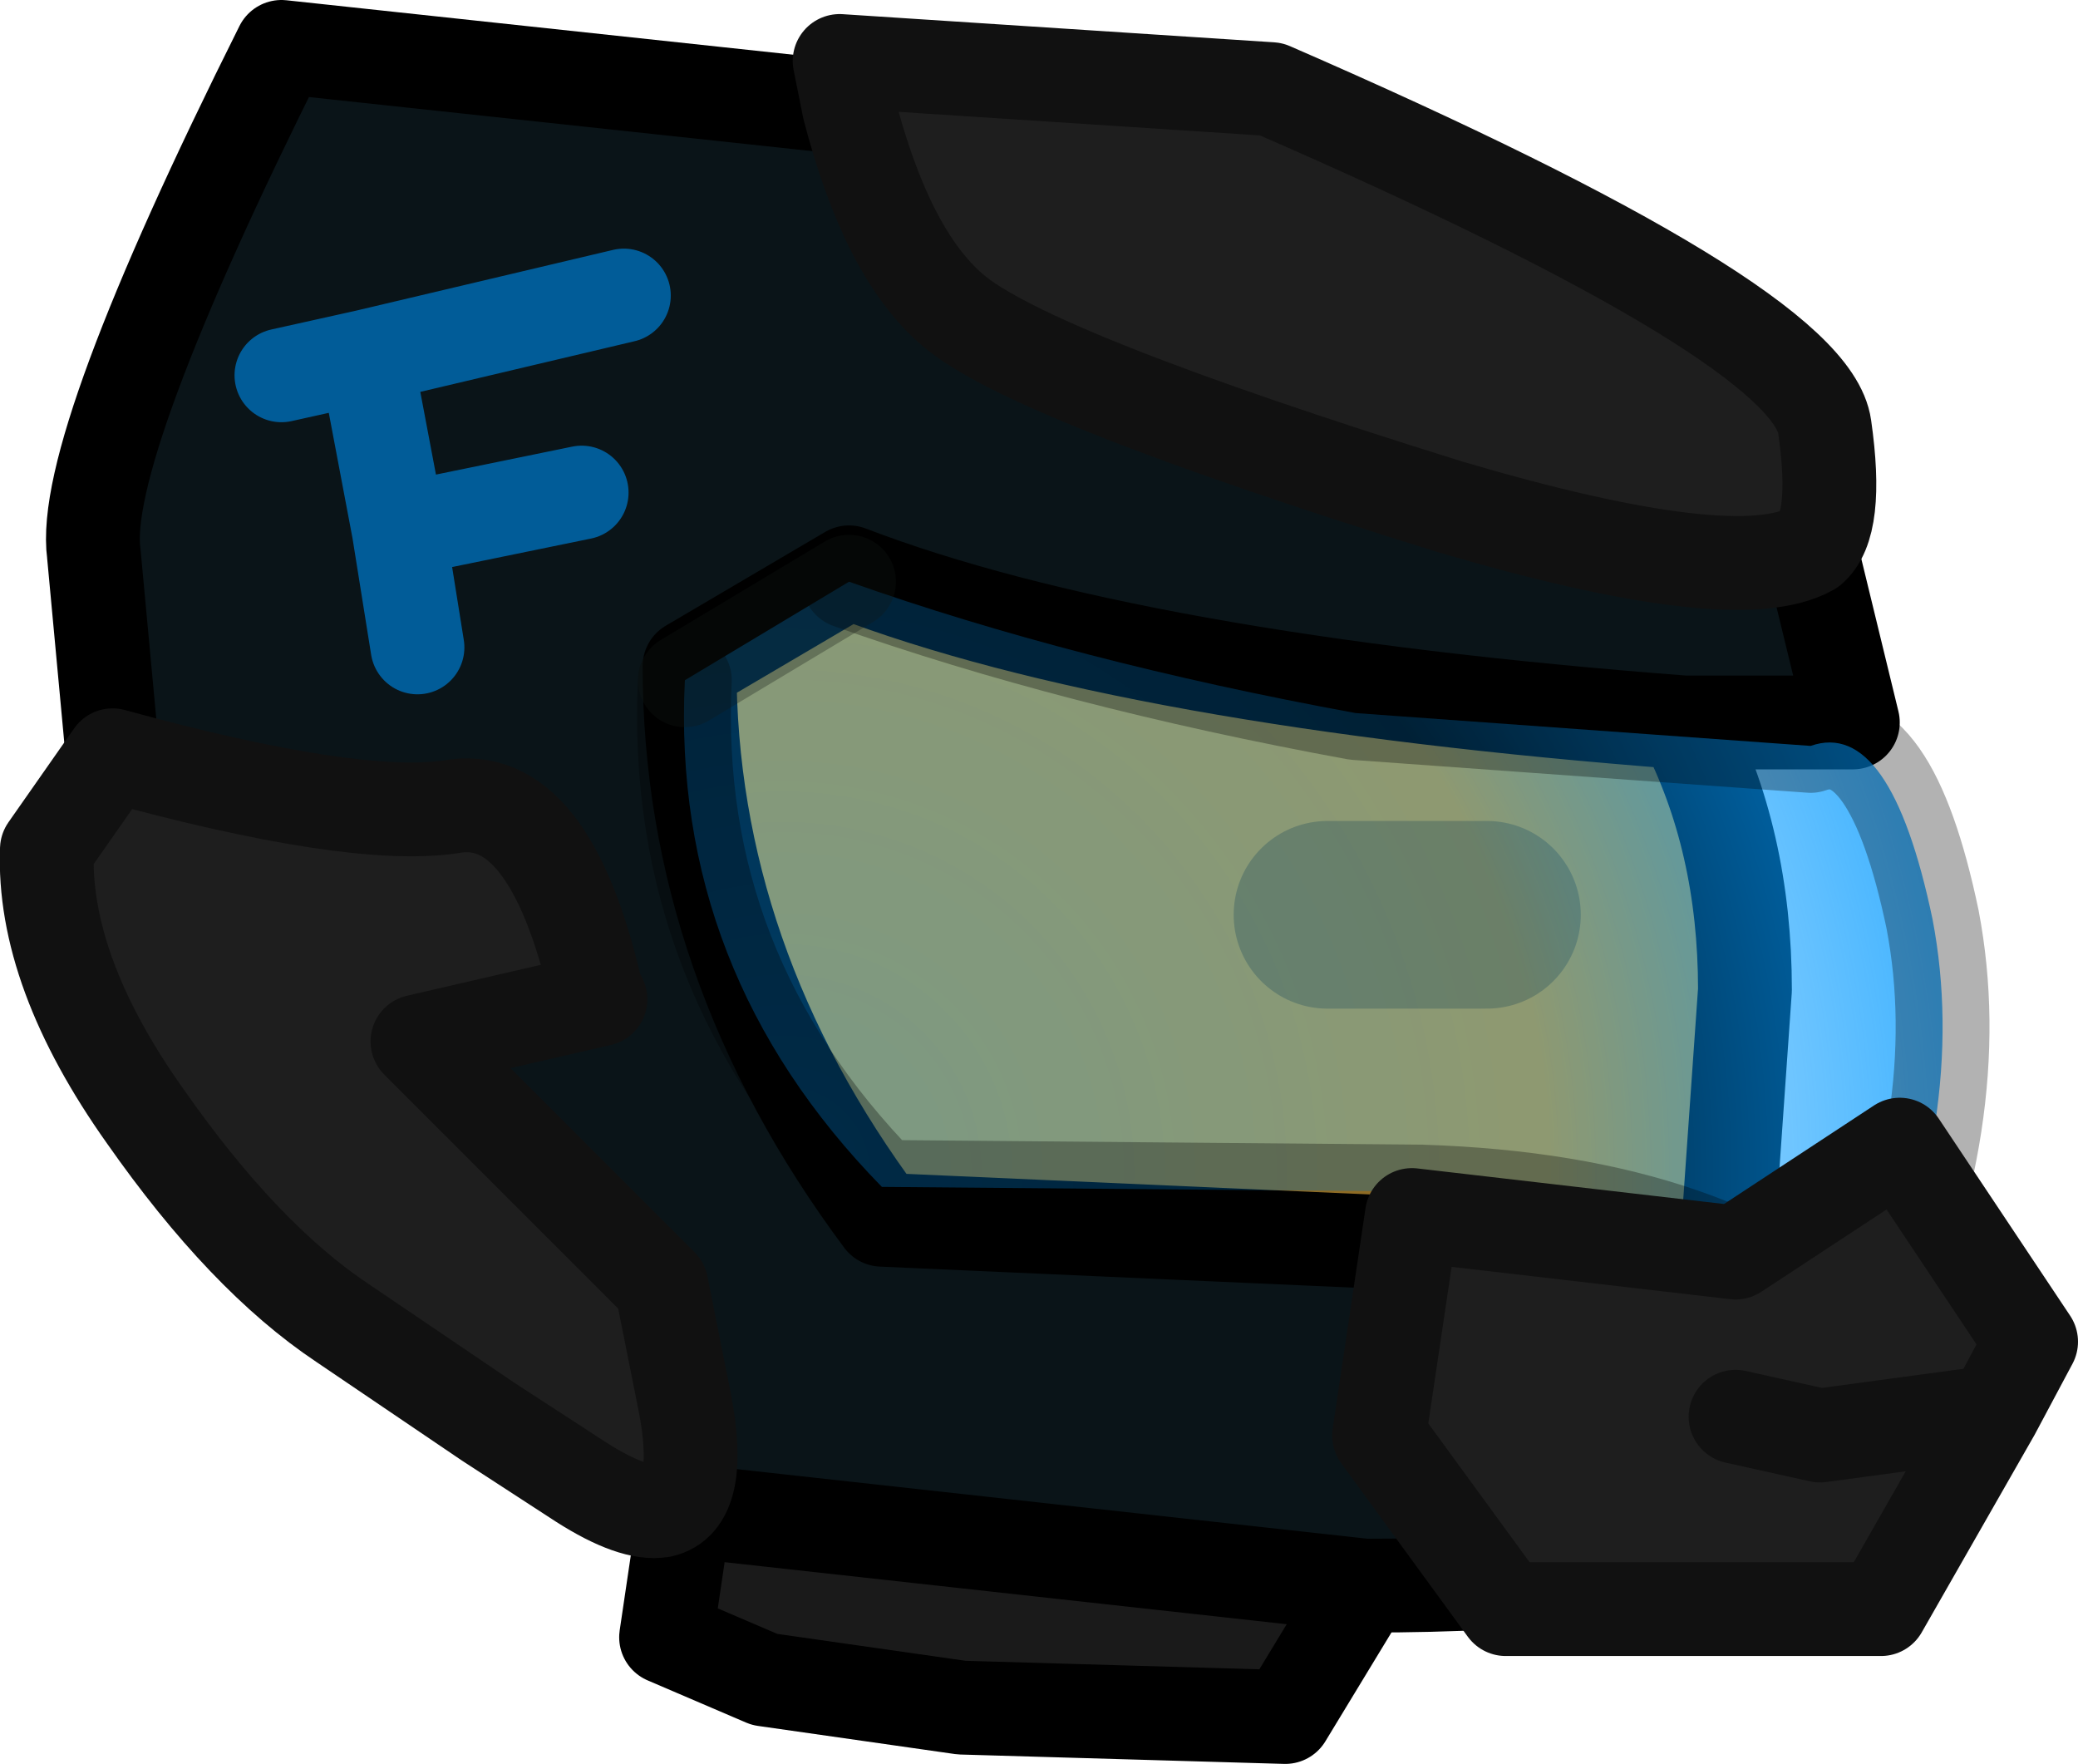 <?xml version="1.0" encoding="UTF-8" standalone="no"?>
<svg xmlns:xlink="http://www.w3.org/1999/xlink" height="18.8px" width="22.15px" xmlns="http://www.w3.org/2000/svg">
  <g transform="matrix(1.0, 0.0, 0.0, 1.0, 10.45, 17.15)">
    <path d="M7.5 -9.45 Q8.15 -8.2 8.15 -6.6 L7.95 -3.75 -1.05 -4.15 Q-3.1 -6.9 -3.1 -10.05 -2.2 -11.4 -1.4 -11.05 1.6 -9.9 7.5 -9.45 M5.4 -7.4 L3.7 -7.4 5.4 -7.4 M-3.1 -10.05 L-1.4 -11.05 -3.1 -10.05" fill="#cc9933" fill-rule="evenodd" stroke="none"/>
    <path d="M8.85 -11.3 L9.3 -9.45 7.5 -9.45 Q1.6 -9.9 -1.4 -11.05 -2.2 -11.4 -3.1 -10.05 -3.1 -6.9 -1.05 -4.15 L7.95 -3.75 Q10.95 -4.1 7.55 -0.75 7.0 -0.25 4.1 -0.25 L-3.15 -1.05 -3.4 -1.05 Q-2.95 -1.15 -3.15 -2.2 L-3.4 -3.45 -6.0 -6.05 -4.05 -6.5 -4.1 -6.6 Q-4.6 -8.75 -5.65 -8.55 -6.7 -8.4 -9.25 -9.1 L-9.45 -11.25 Q-9.6 -12.35 -7.45 -16.65 L-1.4 -16.0 Q-1.0 -14.45 -0.3 -13.85 0.5 -13.15 5.0 -11.75 8.05 -10.85 8.85 -11.3 M-3.8 -14.0 L-6.55 -13.35 -7.45 -13.15 -6.55 -13.35 -3.8 -14.0 M-6.2 -11.5 L-4.25 -11.9 -6.2 -11.5 -6.0 -10.25 -6.2 -11.5 -6.55 -13.35 -6.2 -11.5" fill="#0a1418" fill-rule="evenodd" stroke="none"/>
    <path d="M-1.4 -16.0 L-1.5 -16.5 3.1 -16.2 Q8.85 -13.7 9.0 -12.6 9.15 -11.55 8.85 -11.3 8.05 -10.85 5.0 -11.75 0.5 -13.15 -0.3 -13.85 -1.0 -14.45 -1.4 -16.0 M-3.4 -1.05 Q-3.7 -1.0 -4.25 -1.35 L-5.25 -2.0 -6.8 -3.05 Q-7.85 -3.75 -8.9 -5.25 -10.0 -6.8 -9.95 -8.1 L-9.25 -9.1 Q-6.7 -8.4 -5.65 -8.55 -4.6 -8.75 -4.1 -6.6 L-4.05 -6.5 -6.0 -6.05 -3.4 -3.45 -3.15 -2.2 Q-2.95 -1.15 -3.4 -1.05" fill="#1e1e1e" fill-rule="evenodd" stroke="none"/>
    <path d="M4.1 -0.25 L3.25 1.15 -0.2 1.05 -2.3 0.75 -3.35 0.3 -3.15 -1.05 4.1 -0.25" fill="#1a1a1a" fill-rule="evenodd" stroke="none"/>
    <path d="M3.7 -7.4 L5.4 -7.4" fill="none" stroke="#997426" stroke-linecap="round" stroke-linejoin="round" stroke-width="2.0"/>
    <path d="M8.85 -11.3 L9.3 -9.45 7.5 -9.45 Q8.15 -8.2 8.15 -6.6 L7.95 -3.75 Q10.95 -4.1 7.55 -0.75 7.0 -0.25 4.1 -0.25 L3.25 1.15 -0.2 1.05 -2.3 0.75 -3.35 0.3 -3.15 -1.05 -3.4 -1.05 M-9.25 -9.1 L-9.45 -11.25 Q-9.6 -12.35 -7.45 -16.65 L-1.4 -16.0 M-1.4 -11.05 L-3.1 -10.05 Q-3.1 -6.9 -1.05 -4.15 L7.95 -3.75 M4.1 -0.25 L-3.15 -1.05 M7.5 -9.45 Q1.6 -9.9 -1.4 -11.05" fill="none" stroke="#000000" stroke-linecap="round" stroke-linejoin="round" stroke-width="1.0"/>
    <path d="M-1.4 -16.0 L-1.5 -16.5 3.1 -16.2 Q8.85 -13.7 9.0 -12.6 9.15 -11.55 8.85 -11.3 8.05 -10.85 5.0 -11.75 0.5 -13.15 -0.3 -13.85 -1.0 -14.45 -1.4 -16.0 M-3.4 -1.05 Q-3.7 -1.0 -4.25 -1.35 L-5.25 -2.0 -6.8 -3.05 Q-7.85 -3.75 -8.9 -5.25 -10.0 -6.8 -9.95 -8.1 L-9.25 -9.1 Q-6.7 -8.4 -5.65 -8.55 -4.6 -8.75 -4.1 -6.6 L-4.05 -6.5 -6.0 -6.05 -3.4 -3.45 -3.15 -2.2 Q-2.95 -1.15 -3.4 -1.05" fill="none" stroke="#111111" stroke-linecap="round" stroke-linejoin="round" stroke-width="1.0"/>
    <path d="M-7.45 -13.15 L-6.55 -13.35 -3.8 -14.0 M-6.0 -10.25 L-6.2 -11.5 -6.55 -13.35 M-4.25 -11.9 L-6.2 -11.5" fill="none" stroke="#015c98" stroke-linecap="round" stroke-linejoin="round" stroke-width="1.0"/>
    <path d="M-1.4 -10.95 Q1.0 -10.1 4.0 -9.55 L8.85 -9.2 Q9.7 -9.5 10.15 -7.35 10.55 -5.25 9.45 -2.8 7.9 -4.35 4.7 -4.45 L-1.05 -4.5 Q-3.3 -6.8 -3.15 -9.9 L-1.4 -10.95" fill="url(#gradient0)" fill-rule="evenodd" stroke="none"/>
    <path d="M-1.4 -10.95 Q1.0 -10.1 4.0 -9.55 L8.85 -9.2 Q9.7 -9.5 10.15 -7.35 10.55 -5.25 9.45 -2.8 7.9 -4.35 4.7 -4.45 L-1.05 -4.5 Q-3.3 -6.8 -3.15 -9.9" fill="none" stroke="#000000" stroke-linecap="round" stroke-linejoin="round" stroke-opacity="0.302" stroke-width="1.0"/>
    <path d="M-3.15 -9.9 L-1.4 -10.95" fill="none" stroke="#111a15" stroke-linecap="round" stroke-linejoin="round" stroke-opacity="0.302" stroke-width="1.0"/>
    <path d="M8.05 -2.05 L8.95 -1.85 10.8 -2.1 8.95 -1.85 8.05 -2.05 M10.8 -2.1 L9.6 0.0 5.6 0.0 4.25 -1.85 4.6 -4.2 8.05 -3.8 9.8 -4.95 11.2 -2.85 10.8 -2.1" fill="#1e1e1e" fill-rule="evenodd" stroke="none"/>
    <path d="M10.8 -2.1 L8.95 -1.85 8.05 -2.05 M10.8 -2.1 L11.2 -2.85 9.8 -4.95 8.05 -3.8 4.6 -4.2 4.25 -1.85 5.6 0.0 9.6 0.0 10.8 -2.1 Z" fill="none" stroke="#111111" stroke-linecap="round" stroke-linejoin="round" stroke-width="1.0"/>
  </g>
  <defs>
    <radialGradient cx="0" cy="0" gradientTransform="matrix(0.016, 0.0, 0.0, 0.016, -2.1, -4.65)" gradientUnits="userSpaceOnUse" id="gradient0" r="819.2" spreadMethod="pad">
      <stop offset="0.0" stop-color="#0099ff" stop-opacity="0.4"/>
      <stop offset="0.62" stop-color="#0099ff" stop-opacity="0.302"/>
      <stop offset="1.0" stop-color="#0099ff" stop-opacity="0.8"/>
    </radialGradient>
  </defs>
</svg>
